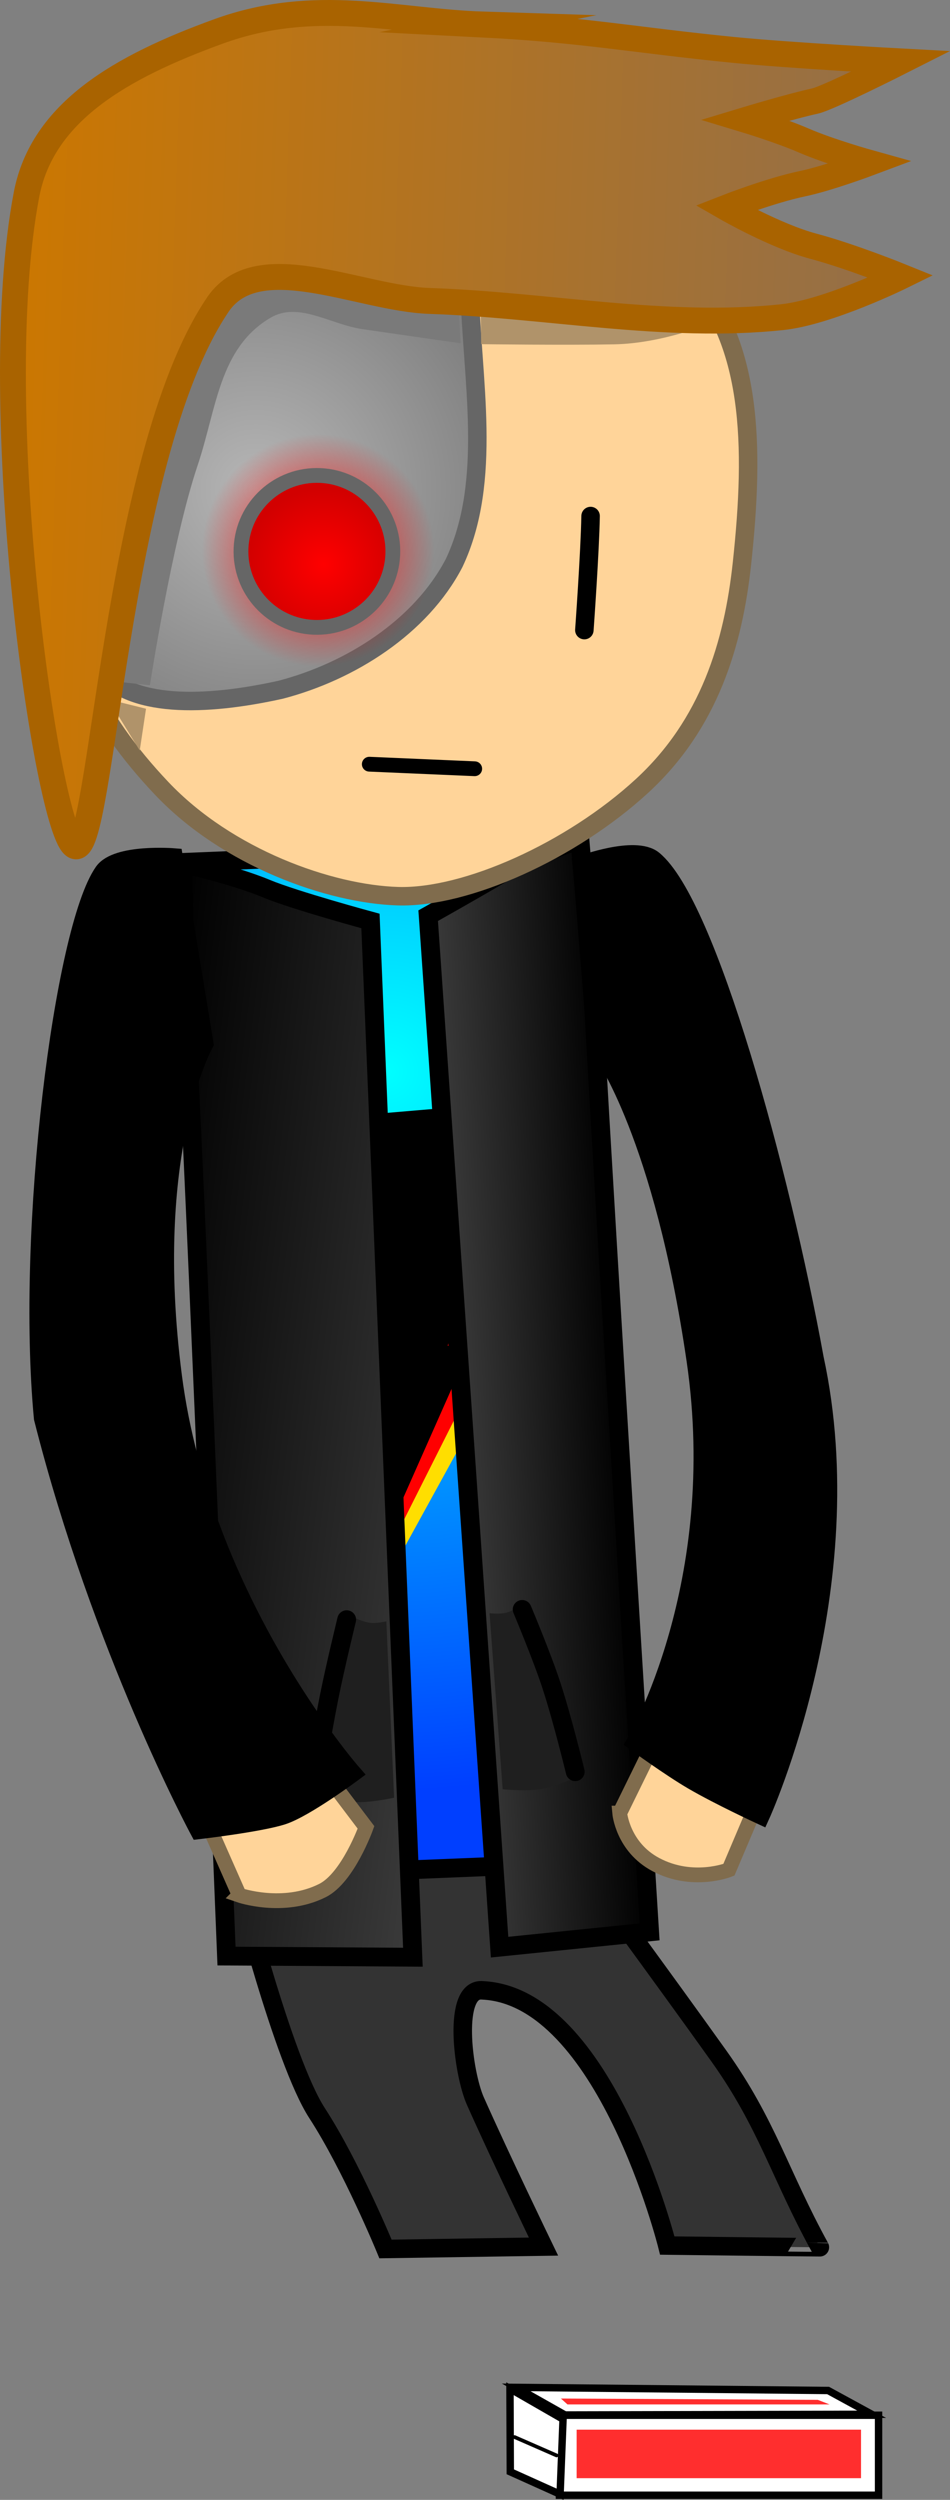 <svg xmlns="http://www.w3.org/2000/svg" xmlns:xlink="http://www.w3.org/1999/xlink" width="128.503" height="337.997" version="1.1" viewBox="0 0 128.503 337.997"><rect x="0" y="0" width="128.503" height="337.997" fill="#808080" stroke="none"/><defs><radialGradient id="color-1" cx="228.189" cy="146.165" r="97.283" gradientUnits="userSpaceOnUse"><stop offset="0" stop-color="#0ff"/><stop offset="1" stop-color="#003fff"/></radialGradient><linearGradient id="color-2" x1="237.349" x2="259.912" y1="190.146" y2="188.943" gradientUnits="userSpaceOnUse"><stop offset="0" stop-color="#3b3b3b"/><stop offset="1" stop-color="#000"/></linearGradient><linearGradient id="color-3" x1="191.877" x2="240.257" y1="190.471" y2="196.342" gradientUnits="userSpaceOnUse"><stop offset="0" stop-color="#000"/><stop offset="1" stop-color="#3b3b3b"/></linearGradient><radialGradient id="color-4" cx="210.587" cy="67.444" r="51.995" gradientUnits="userSpaceOnUse"><stop offset="0" stop-color="#b6b6b6"/><stop offset="1" stop-color="#666"/></radialGradient><radialGradient id="color-5" cx="218.991" cy="75.688" r="15.718" gradientUnits="userSpaceOnUse"><stop offset="0" stop-color="red"/><stop offset="1" stop-color="red" stop-opacity="0"/></radialGradient><radialGradient id="color-6" cx="219.72" cy="77.577" r="10.271" gradientUnits="userSpaceOnUse"><stop offset="0" stop-color="red"/><stop offset="1" stop-color="#d20000"/></radialGradient><linearGradient id="color-7" x1="178.148" x2="297.772" y1="2.407" y2="6.565" gradientUnits="userSpaceOnUse"><stop offset="0" stop-color="#c70"/><stop offset="1" stop-color="#946f48"/></linearGradient></defs><g><g fill-rule="nonzero" stroke-dashoffset="0" stroke-linejoin="miter" stroke-miterlimit="10" data-paper-data="{&quot;isPaintingLayer&quot;:true}" transform="translate(-175.962,-1.284)" style="mix-blend-mode:normal"><path fill="#333" stroke="#000" stroke-linecap="butt" stroke-width="2.5" d="M253.496,252.168c0,0 12.016,16.332 19.706,27.106c6.505,9.113 8.271,16.042 13.661,25.856c0.009,0.016 -20.641,-0.235 -20.641,-0.235c0,0 -8.404,-33.73 -24.984,-34.504c-4.149,-0.404 -2.668,11.162 -0.974,14.972c3.427,7.707 9.215,19.673 9.215,19.673l-21.372,0.322c0,0 -4.6,-11.195 -9.252,-18.36c-4.62,-7.117 -10.756,-31.488 -10.756,-31.488z" data-paper-data="{&quot;origPos&quot;:null,&quot;index&quot;:null}"/><path id="ID0.9171315478160977" fill="url(#color-1)" stroke="#000" stroke-linecap="butt" stroke-width="2.543" d="M201.696,117.846l51.107,-2.083l6.757,137.187l-50.278,2.038z" data-paper-data="{&quot;origPos&quot;:null,&quot;index&quot;:null,&quot;origRot&quot;:0}"/><g stroke="#000" stroke-linecap="butt" stroke-width="0" data-paper-data="{&quot;origPos&quot;:null,&quot;index&quot;:null,&quot;origRot&quot;:0}"><path fill="#ffde00" d="M231.756,192.003l-4.542,0.316l5.484,-20.916l-5.066,0.81l4.124,-17.26l16.207,-1.381l-5.03,13.178l3.47,-0.377l-5.589,19.994l3.052,0.115l-17.45,31.753z" data-paper-data="{&quot;index&quot;:null,&quot;origPos&quot;:null}"/><path fill="red" d="M230.219,188.986l-4.542,0.316l5.484,-20.916l-5.066,0.81l4.124,-17.26l16.207,-1.381l-5.03,13.178l3.47,-0.377l-5.589,19.994l3.052,0.115l-16.064,31.937z" data-paper-data="{&quot;index&quot;:null,&quot;origPos&quot;:null}"/><path fill="#000" d="M227.462,188.875l-4.542,0.316l5.484,-20.916l-5.066,0.81l4.124,-17.26l16.207,-1.381l-5.03,13.178l3.47,-0.377l-5.589,19.994l3.052,0.115l-13.402,30.246z" data-paper-data="{&quot;index&quot;:null,&quot;origPos&quot;:null}"/></g><path id="ID0.5423141438513994" fill="url(#color-2)" stroke="#000" stroke-linecap="round" stroke-width="2.543" d="M233.88,125.09c0,0 6.235,-3.491 10.218,-5.858c3.989,-2.371 10.31,-4.417 10.31,-4.417c0,0 1.76,20.933 1.904,23.537c1.645,29.777 7.521,124.132 7.521,124.132l-20.293,2.067z" data-paper-data="{&quot;origPos&quot;:null,&quot;index&quot;:null,&quot;origRot&quot;:0}"/><path id="ID0.5423141438513994" fill="url(#color-3)" stroke="#000" stroke-linecap="round" stroke-width="2.543" d="M231.813,265.912l-25.211,-0.155c0,0 -3.764,-94.021 -5.296,-123.804c-0.134,-2.604 -0.639,-23.916 -0.639,-23.916c0,0 6.899,1.553 11.36,3.41c3.786,1.575 14.046,4.358 14.046,4.358z" data-paper-data="{&quot;origPos&quot;:null,&quot;index&quot;:null,&quot;origRot&quot;:0}"/><path fill="#fff" stroke="#000" stroke-linecap="butt" stroke-width="1" d="M251.635,338.653v-10.814h43.166v10.814z" data-paper-data="{&quot;origPos&quot;:null}"/><path fill="#fff" stroke="#000" stroke-linecap="butt" stroke-width="1" d="M244.988,335.487l-0.044,-11.238l7.179,4.13l-0.399,10.141z" data-paper-data="{&quot;origPos&quot;:null}"/><path fill="#fff" stroke="#000" stroke-linecap="butt" stroke-width="1" d="M252.389,327.803l-6.603,-3.73l42.191,0.419l5.894,3.215z" data-paper-data="{&quot;origPos&quot;:null}"/><path fill="#ff2e2e" stroke="#000" stroke-linecap="butt" stroke-width="0" d="M253.962,336.349v-6.559h38.468v6.559z" data-paper-data="{&quot;origPos&quot;:null}"/><path fill="#ff2e2e" stroke="#000" stroke-linecap="butt" stroke-width="0" d="M252.721,326.377l-0.886,-0.798l34.745,0.177l1.595,0.62z" data-paper-data="{&quot;origPos&quot;:null}"/><path fill="none" stroke="#000" stroke-linecap="round" stroke-width=".5" d="M245.572,330.79l5.673,2.482" data-paper-data="{&quot;origPos&quot;:null}"/><path id="ID0.7719937418587506" fill="#ffd499" stroke="#806c4d" stroke-linecap="butt" stroke-width="2.5" d="M233.304,21.906c14.081,0.487 26.644,6.561 35.566,15.982c8.922,9.421 9.168,23.627 7.46,39.526c-1.177,10.955 -4.44,21.785 -13.546,30.153c-9.557,8.781 -23.787,15.164 -32.991,14.888c-9.204,-0.276 -23.04,-5.16 -31.962,-14.58c-8.922,-9.422 -14.309,-19.7 -13.825,-33.57c0.484,-13.87 3.145,-30.13 12.703,-38.912c9.558,-8.781 22.514,-13.973 36.595,-13.486z" data-paper-data="{&quot;origPos&quot;:null,&quot;origRot&quot;:0}"/><path id="ID0.479907026514411" fill="url(#color-4)" stroke="#666" stroke-linecap="round" stroke-width="2.5" d="M236.368,24.751c5.288,0.376 3.019,10.308 3.128,15.608c0.247,12.003 3.179,25.874 -2.103,37.043c-4.504,8.668 -14.046,14.673 -23.436,17.131c-10.166,2.257 -20.697,2.608 -24.661,-3.034c-6.528,-16.891 -1.506,-40.872 9.907,-55.328c9.983,-11.788 21.789,-12.508 37.165,-11.42z" data-paper-data="{&quot;origPos&quot;:null,&quot;origRot&quot;:0}"/><path id="ID0.21129454905167222" fill="none" stroke="#000" stroke-linecap="round" stroke-width="2.5" d="M255.849,71.055c-0.084,4.876 -0.843,15.423 -0.843,15.423" data-paper-data="{&quot;origPos&quot;:null,&quot;origRot&quot;:0}"/><path fill="none" stroke="#000" stroke-linecap="round" stroke-width="2" d="M225.916,104.608l14.258,0.615" data-paper-data="{&quot;origPos&quot;:null,&quot;index&quot;:null,&quot;origRot&quot;:0}"/><path fill="url(#color-5)" stroke="none" stroke-linecap="butt" stroke-width="0" d="M203.288,75.01c0.374,-8.673 7.709,-15.4 16.381,-15.026c8.673,0.374 15.4,7.709 15.026,16.381c-0.374,8.673 -7.709,15.4 -16.381,15.026c-8.673,-0.374 -15.4,-7.709 -15.026,-16.381z" data-paper-data="{&quot;origPos&quot;:null,&quot;origRot&quot;:0}"/><path fill="url(#color-6)" stroke="#666" stroke-linecap="butt" stroke-width="2" d="M208.567,75.394c0.245,-5.667 5.037,-10.063 10.705,-9.819c5.667,0.245 10.063,5.037 9.819,10.705c-0.245,5.667 -5.037,10.063 -10.705,9.819c-5.667,-0.245 -10.063,-5.037 -9.819,-10.705z" data-paper-data="{&quot;origPos&quot;:null,&quot;origRot&quot;:0}"/><path fill="#7a7a7a" stroke="none" stroke-linecap="butt" stroke-width="0" d="M188.078,93.027c0,0 4.207,-21.1 8.703,-34.793c2.973,-9.055 10.416,-23.082 10.416,-23.082l30.804,8.018l0.271,4.527c0,0 -8.567,-1.222 -13.291,-1.912c-4.365,-0.638 -8.645,-3.775 -12.443,-1.531c-6.955,4.108 -7.273,12.302 -9.847,19.959c-3.477,10.345 -6.453,29.729 -6.453,29.729z" data-paper-data="{&quot;origRot&quot;:0,&quot;origPos&quot;:null}"/><path fill="#b0936a" stroke="none" stroke-linecap="butt" stroke-width="0" d="M241.05,47.806l-0.061,-4.364l31.278,1.48c0,0 -6.599,2.795 -13.211,2.919c-6.661,0.125 -17.757,-0.019 -17.757,-0.019z" data-paper-data="{&quot;origPos&quot;:null,&quot;origRot&quot;:0}"/><path fill="#b0936a" stroke="none" stroke-linecap="butt" stroke-width="0" d="M190.612,95.843l5.102,1.265l-0.85,5.651z" data-paper-data="{&quot;origPos&quot;:null,&quot;origRot&quot;:0}"/><path id="ID0.5302143599838018" fill="url(#color-7)" stroke="#a96300" stroke-linecap="round" stroke-width="3.5" d="M241.369,4.604c13.223,0.674 20.605,2.117 33.78,3.425c7.629,0.758 22.673,1.559 22.673,1.559c0,0 -9.799,4.957 -11.609,5.354c-3.357,0.737 -9.364,2.554 -9.364,2.554c0,0 4.618,1.396 7.856,2.797c3.482,1.506 8.868,3.008 8.868,3.008c0,0 -5.574,2.091 -9.072,2.823c-4.37,0.914 -10.322,3.244 -10.322,3.244c0,0 6.664,3.835 11.789,5.203c5.153,1.375 11.869,4.1 11.869,4.1c0,0 -9.83,4.838 -16.093,5.498c-15.798,1.666 -31.781,-1.661 -47.655,-2.195c-9.677,-0.327 -23.61,-7.621 -28.858,0.791c-13.768,20.77 -15.479,74.846 -19.162,72.905c-3.683,-1.942 -12.049,-59.147 -6.519,-88.083c2.139,-11.183 12.767,-17.255 25.944,-22.046c13.177,-4.791 24.11,-1.311 35.876,-0.937z" data-paper-data="{&quot;origPos&quot;:null,&quot;origRot&quot;:0}"/><path fill="#1f1f1f" stroke="#000" stroke-linecap="butt" stroke-width="0" d="M249.24,243.172c-2.041,0.353 -5.281,0.032 -5.281,0.032l-1.776,-23.804c0,0 1.441,0.171 2.341,-0.092c1.057,-0.308 2.674,-1.371 2.674,-1.371l7.041,23.492c0,0 -3.028,1.404 -4.999,1.744z" data-paper-data="{&quot;origPos&quot;:null,&quot;index&quot;:null,&quot;origRot&quot;:0}"/><path fill="none" stroke="#000" stroke-linecap="round" stroke-width="2.543" d="M246.594,218.889c0,0 2.667,6.328 3.959,10.279c1.509,4.613 3.218,11.663 3.218,11.663" data-paper-data="{&quot;origPos&quot;:null,&quot;origRot&quot;:0,&quot;index&quot;:null}"/><path fill="#1f1f1f" stroke="#000" stroke-linecap="butt" stroke-width="0" d="M218.852,243.795l4.216,-24.159c0,0 1.731,0.865 2.817,1.046c0.925,0.155 2.336,-0.185 2.336,-0.185l1.049,23.847c0,0 -3.18,0.701 -5.248,0.593c-1.997,-0.105 -5.17,-1.141 -5.17,-1.141z" data-paper-data="{&quot;origPos&quot;:null,&quot;origRot&quot;:0}"/><path fill="none" stroke="#000" stroke-linecap="round" stroke-width="2.543" d="M218.321,242.91c0,0 1.214,-7.449 2.167,-12.207c0.816,-4.075 2.367,-10.428 2.367,-10.428" data-paper-data="{&quot;origPos&quot;:null,&quot;origRot&quot;:0}"/><path fill="#ffd499" stroke="#806c4d" stroke-linecap="butt" stroke-width="2" d="M208.327,257.52l-8.435,-19.103l13.421,-6.118l12.156,16.059c0,0 -2.438,6.805 -5.88,8.534c-5.323,2.675 -11.262,0.628 -11.262,0.628z" data-paper-data="{&quot;origRot&quot;:0,&quot;origPos&quot;:null,&quot;index&quot;:null}"/><path id="ID0.5423141438513994" fill="#000" stroke="#000" stroke-linecap="round" stroke-width="2.543" d="M203.57,142.375c0,0 -8.214,14.606 -4.261,45.061c3.953,30.455 24.243,53.585 24.243,53.585c0,0 -6.328,4.7 -9.358,5.694c-3.03,0.994 -11.315,1.96 -11.315,1.96c0,0 -13.154,-24.443 -21.06,-55.649c-2.405,-25.49 2.763,-66.13 8.164,-73.825c1.8,-2.565 9.448,-1.959 9.448,-1.959z" data-paper-data="{&quot;origPos&quot;:null,&quot;index&quot;:null,&quot;origRot&quot;:0}"/><path fill="#ffd499" stroke="#806c4d" stroke-linecap="butt" stroke-width="2" d="M259.788,246.427l7.222,-14.726l13.785,7.688l-6.239,14.701c0,0 -4.895,1.951 -9.893,-0.709c-4.468,-2.378 -4.876,-6.954 -4.876,-6.954z" data-paper-data="{&quot;origRot&quot;:0,&quot;origPos&quot;:null,&quot;index&quot;:null}"/><path id="ID0.5423141438513994" fill="#000" stroke="#000" stroke-linecap="round" stroke-width="2.543" d="M254.691,118.228c0,0 7.199,-2.653 9.626,-0.67c7.281,5.948 17.214,42.19 21.794,67.38c6.722,31.048 -7.257,61.732 -7.257,61.732c0,0 -5.588,-2.583 -9.157,-4.664c-3.009,-1.754 -7.698,-5.16 -7.698,-5.16c0,0 12.533,-21.275 8.101,-51.663c-4.432,-30.389 -12.595,-41.639 -12.595,-41.639z" data-paper-data="{&quot;origPos&quot;:null,&quot;index&quot;:null,&quot;origRot&quot;:0}"/></g></g></svg>